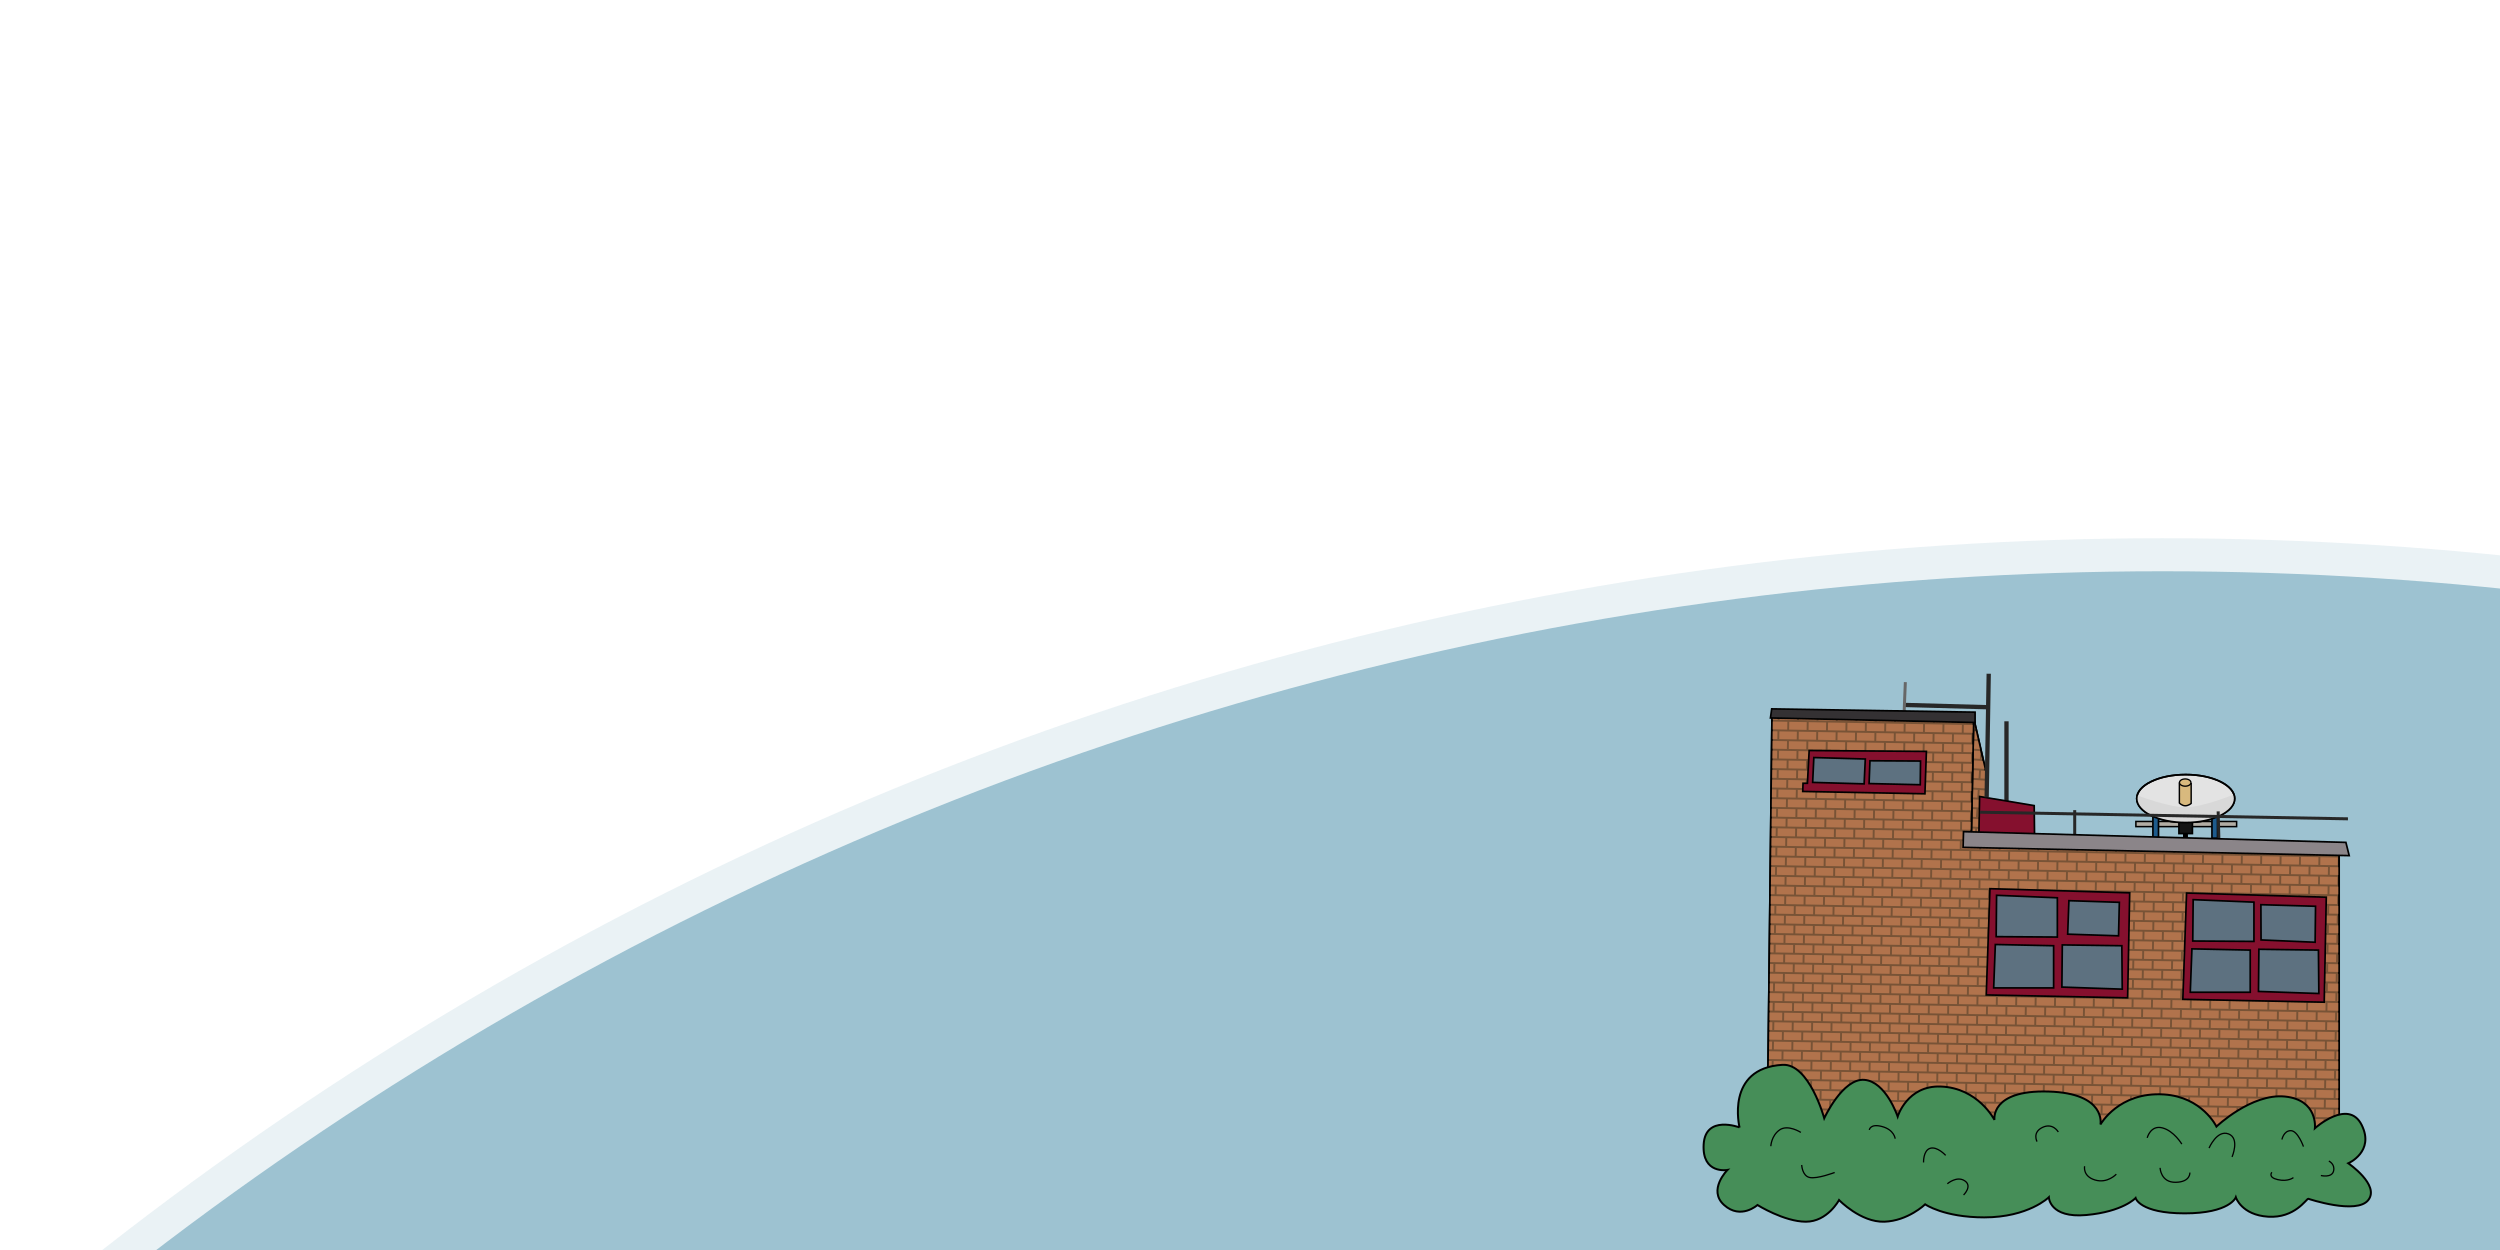 <?xml version="1.0" encoding="UTF-8" standalone="no"?>
<!-- Created with Inkscape (http://www.inkscape.org/) -->

<svg
   width="4096"
   height="2048"
   viewBox="0 0 1083.733 541.867"
   version="1.1"
   id="svg1"
   xml:space="preserve"
   inkscape:version="1.3.2 (091e20e, 2023-11-25, custom)"
   sodipodi:docname="EARS_web Banner.svg"
   xmlns:inkscape="http://www.inkscape.org/namespaces/inkscape"
   xmlns:sodipodi="http://sodipodi.sourceforge.net/DTD/sodipodi-0.dtd"
   xmlns:xlink="http://www.w3.org/1999/xlink"
   xmlns="http://www.w3.org/2000/svg"
   xmlns:svg="http://www.w3.org/2000/svg"><sodipodi:namedview
     id="namedview1"
     pagecolor="#1d1722"
     bordercolor="#666666"
     borderopacity="1.0"
     inkscape:showpageshadow="2"
     inkscape:pageopacity="0.0"
     inkscape:pagecheckerboard="0"
     inkscape:deskcolor="#d1d1d1"
     inkscape:document-units="mm"
     showguides="false"
     inkscape:zoom="0.18284757"
     inkscape:cx="1815.72"
     inkscape:cy="1457.4981"
     inkscape:window-width="1920"
     inkscape:window-height="1017"
     inkscape:window-x="-8"
     inkscape:window-y="-8"
     inkscape:window-maximized="1"
     inkscape:current-layer="layer1" /><defs
     id="defs1"><pattern
       inkscape:collect="always"
       xlink:href="#Bricks"
       id="pattern19"
       patternTransform="matrix(0.03,0.002,-0.002,0.03,0,0)"
       x="0"
       y="0"
       preserveAspectRatio="none" /><pattern
       inkscape:collect="always"
       xlink:href="#Bricks"
       id="pattern18"
       patternTransform="matrix(0.03,5.2357218e-4,-5.2357218e-4,0.03,0,0)"
       x="0"
       y="0"
       preserveAspectRatio="none" /><pattern
       patternUnits="userSpaceOnUse"
       width="100"
       height="100"
       id="Bricks"
       style="fill:#b1734c"
       patternTransform="scale(0.25,0.25)"
       inkscape:collect="always"
       inkscape:label="Bricks"
       inkscape:isstock="true"><g
         id="g13367"><rect
           style="fill:none;stroke:none;stroke-width:0"
           id="rect13349"
           width="100"
           height="100"
           x="0"
           y="0" /><rect
           style="fill-opacity:1;stroke-width:0"
           id="rect13351"
           width="40"
           height="40"
           x="0"
           y="60" /><rect
           style="fill-opacity:1;stroke-width:0"
           id="rect13353"
           width="90"
           height="40"
           x="0"
           y="10" /><rect
           style="fill-opacity:1;stroke-width:0"
           id="rect13355"
           width="50"
           height="40"
           x="50"
           y="60" /></g></pattern></defs><g
     inkscape:label="Layer 1"
     inkscape:groupmode="layer"
     id="layer1"><circle
       style="fill:#9dc2d1;fill-opacity:0.216;stroke:none;stroke-width:0.571"
       id="circle42"
       cx="937.467"
       cy="1680.111"
       r="1446.793" /><circle
       style="fill:#9dc2d1;fill-opacity:1;stroke:none;stroke-width:0.565"
       id="path42"
       cx="937.467"
       cy="1680.111"
       r="1432.473" /><g
       id="g1"
       transform="matrix(1.411,0,0,1.411,732.553,111.18)"><g
         id="layer2"
         inkscape:label="Layer 2" /><g
         inkscape:label="Layer 1"
         id="layer1-6"
         style="display:inline"><g
           id="g31"
           transform="matrix(1.986,0,0,1.986,-217.952,-302.989)"
           inkscape:export-filename="TillyVector.png"
           inkscape:export-xdpi="200"
           inkscape:export-ydpi="200"><path
             style="fill:#7a5437;fill-opacity:1;stroke:#000000;stroke-width:0.265px;stroke-linecap:butt;stroke-linejoin:miter;stroke-opacity:1"
             d="m 153.671,224.08 2.046,8.889 -0.32,9.72 h -2.75 l -1.791,-11.063 z"
             id="path15" /><path
             style="display:inline;fill:url(#pattern19);fill-opacity:1;stroke:#000000;stroke-width:0.265px;stroke-linecap:butt;stroke-linejoin:miter;stroke-opacity:1"
             d="m 153.671,224.08 2.046,8.889 -0.32,9.72 h -2.75 l -1.791,-11.063 z"
             id="path19" /><path
             style="fill:none;stroke:#272727;stroke-width:0.665;stroke-linecap:butt;stroke-linejoin:miter;stroke-dasharray:none;stroke-opacity:1"
             d="m 156.097,222.298 -13.204,-0.362"
             id="path22" /><path
             style="fill:none;stroke:#676767;stroke-width:0.465;stroke-linecap:butt;stroke-linejoin:miter;stroke-dasharray:none;stroke-opacity:1"
             d="m 143.074,218.409 -0.271,6.692"
             id="path23" /><path
             style="opacity:1;fill:#785336;fill-opacity:1;stroke:#000000;stroke-width:0.265px;stroke-linecap:butt;stroke-linejoin:miter;stroke-opacity:1"
             d="m 122.445,223.23 -0.853,75.295 88.592,-0.857 v -53.846 l -56.915,-0.767 0.384,-18.801 z"
             id="path18"
             sodipodi:nodetypes="ccccccc" /><rect
             style="opacity:1;fill:#b2ada4;fill-opacity:1;stroke:#000000;stroke-width:0.237;stroke-dasharray:none;stroke-opacity:1"
             id="rect27"
             width="15.583"
             height="0.796"
             x="178.738"
             y="239.965" /><path
             style="opacity:1;fill:url(#pattern18);fill-opacity:1;stroke:#000000;stroke-width:0.265px;stroke-linecap:butt;stroke-linejoin:miter;stroke-opacity:1"
             d="m 122.445,223.23 -0.85,75.294 88.589,-0.857 v -53.846 l -56.915,-0.767 0.384,-18.801 z"
             id="path1"
             sodipodi:nodetypes="ccccccc" /><path
             style="opacity:1;fill:#85102e;fill-opacity:1;stroke:#000000;stroke-width:0.265px;stroke-linecap:butt;stroke-linejoin:miter;stroke-opacity:1"
             d="m 128.197,228.99 -0.271,5.065 h -0.678 l -0.045,1.266 18.902,0.362 0.226,-6.557 z"
             id="path2" /><path
             style="fill:#5d7180;fill-opacity:1;stroke:#000000;stroke-width:0.265px;stroke-linecap:butt;stroke-linejoin:miter;stroke-opacity:1"
             d="m 128.92,230.076 -0.181,3.844 7.959,0.226 0.181,-3.844 z"
             id="path3" /><path
             style="fill:#5d7180;fill-opacity:1;stroke:#000000;stroke-width:0.265px;stroke-linecap:butt;stroke-linejoin:miter;stroke-opacity:1"
             d="m 137.602,230.573 -0.136,3.527 7.913,0.181 0.045,-3.663 z"
             id="path4"
             sodipodi:nodetypes="ccccc" /><path
             style="fill:#85102e;fill-opacity:1;stroke:#000000;stroke-width:0.265px;stroke-linecap:butt;stroke-linejoin:miter;stroke-opacity:1"
             d="m 156.165,250.363 -0.576,16.435 21.871,0.448 0.32,-16.243 z"
             id="path5" /><path
             style="fill:#5d7180;fill-opacity:1;stroke:#000000;stroke-width:0.265px;stroke-linecap:butt;stroke-linejoin:miter;stroke-opacity:1"
             d="m 166.589,251.77 v 6.075 l -9.465,-0.064 0.064,-6.395 z"
             id="path6" /><path
             style="fill:#5d7180;fill-opacity:1;stroke:#000000;stroke-width:0.265px;stroke-linecap:butt;stroke-linejoin:miter;stroke-opacity:1"
             d="m 168.379,252.217 -0.192,5.18 7.866,0.256 0.128,-5.18 z"
             id="path7"
             sodipodi:nodetypes="ccccc" /><path
             style="fill:#5d7180;fill-opacity:1;stroke:#000000;stroke-width:0.265px;stroke-linecap:butt;stroke-linejoin:miter;stroke-opacity:1"
             d="m 166.013,259.188 v 6.523 h -9.273 l 0.256,-6.715 z"
             id="path8" /><path
             style="fill:#5d7180;fill-opacity:1;stroke:#000000;stroke-width:0.265px;stroke-linecap:butt;stroke-linejoin:miter;stroke-opacity:1"
             d="m 167.356,259.06 -0.064,6.523 9.337,0.32 -0.064,-6.715 z"
             id="path9" /><path
             style="display:inline;fill:#85102e;fill-opacity:1;stroke:#000000;stroke-width:0.265px;stroke-linecap:butt;stroke-linejoin:miter;stroke-opacity:1"
             d="m 186.577,251.038 -0.576,16.435 21.871,0.448 0.32,-16.243 z"
             id="path5-5" /><path
             style="display:inline;fill:#5d7180;fill-opacity:1;stroke:#000000;stroke-width:0.265px;stroke-linecap:butt;stroke-linejoin:miter;stroke-opacity:1"
             d="m 197.001,252.445 v 6.075 l -9.465,-0.064 0.064,-6.395 z"
             id="path6-7" /><path
             style="display:inline;fill:#5d7180;fill-opacity:1;stroke:#000000;stroke-width:0.265px;stroke-linecap:butt;stroke-linejoin:miter;stroke-opacity:1"
             d="m 198.076,252.839 0.026,5.451 8.363,0.357 0.064,-5.564 z"
             id="path7-8"
             sodipodi:nodetypes="ccccc" /><path
             style="display:inline;fill:#5d7180;fill-opacity:1;stroke:#000000;stroke-width:0.265px;stroke-linecap:butt;stroke-linejoin:miter;stroke-opacity:1"
             d="m 196.425,259.863 v 6.523 h -9.273 l 0.256,-6.715 z"
             id="path8-1" /><path
             style="display:inline;fill:#5d7180;fill-opacity:1;stroke:#000000;stroke-width:0.265px;stroke-linecap:butt;stroke-linejoin:miter;stroke-opacity:1"
             d="m 197.768,259.735 -0.064,6.523 9.337,0.32 -0.064,-6.715 z"
             id="path9-8" /><path
             style="fill:none;stroke:#272727;stroke-width:0.665;stroke-linecap:butt;stroke-linejoin:miter;stroke-dasharray:none;stroke-opacity:1"
             d="M 158.72,237.853 V 224.468"
             id="path24" /><path
             style="fill:#85102e;fill-opacity:1;stroke:#000000;stroke-width:0.265px;stroke-linecap:butt;stroke-linejoin:miter;stroke-opacity:1"
             d="m 154.566,236.102 -0.128,6.587 8.633,0.32 -0.064,-5.5 z"
             id="path20" /><ellipse
             style="opacity:1;fill:#e3e3e3;fill-opacity:1;stroke:#000000;stroke-width:0.265;stroke-dasharray:none;stroke-opacity:1"
             id="path25"
             cx="186.445"
             cy="236.422"
             rx="7.578"
             ry="3.709" /><rect
             style="opacity:1;fill:#1e5b8c;fill-opacity:1;stroke:#000000;stroke-width:0.259;stroke-dasharray:none;stroke-opacity:1"
             id="rect28"
             width="0.865"
             height="3.895"
             x="181.372"
             y="238.664" /><rect
             style="opacity:1;fill:#1e5b8c;fill-opacity:1;stroke:#000000;stroke-width:0.259;stroke-dasharray:none;stroke-opacity:1"
             id="rect29"
             width="0.865"
             height="3.895"
             x="190.506"
             y="238.664" /><path
             style="fill:none;stroke:#272727;stroke-width:0.465;stroke-linecap:butt;stroke-linejoin:miter;stroke-dasharray:none;stroke-opacity:1"
             d="m 169.275,238.213 v 4.668"
             id="path13" /><path
             style="fill:none;stroke:#000000;stroke-width:0.765;stroke-linecap:butt;stroke-linejoin:miter;stroke-dasharray:none;stroke-opacity:1"
             d="m 186.394,241.154 0.045,2.849"
             id="path30" /><rect
             style="opacity:1;fill:#141414;fill-opacity:1;stroke:#000000;stroke-width:0.265;stroke-dasharray:none;stroke-opacity:1"
             id="rect30"
             width="2.08"
             height="2.035"
             x="185.399"
             y="239.798" /><path
             style="fill:#d8d8d8;fill-opacity:1;stroke:none;stroke-width:0.265px;stroke-linecap:butt;stroke-linejoin:miter;stroke-opacity:1"
             d="m 178.931,235.91 c 0,0 4.771,1.854 7.47,1.854 2.698,0 7.402,-1.939 7.402,-1.939 l 0.221,0.5 -0.224,1.023 -0.831,1.055 -1.087,0.671 -2.334,0.767 -1.567,0.192 -2.206,0.128 -1.95,-0.288 -1.631,-0.352 -1.855,-0.927 -1.183,-1.151 -0.352,-0.959 z"
             id="path31"
             sodipodi:nodetypes="cscccccccccccccc" /><path
             style="fill:#343133;fill-opacity:1;stroke:#000000;stroke-width:0.265px;stroke-linecap:butt;stroke-linejoin:miter;stroke-opacity:1"
             d="m 122.4,222.545 -0.192,1.407 31.655,0.703 v -1.599 z"
             id="path14"
             sodipodi:nodetypes="ccccc" /><path
             style="fill:none;stroke:#272727;stroke-width:0.665;stroke-linecap:butt;stroke-linejoin:miter;stroke-dasharray:none;stroke-opacity:1"
             d="m 155.653,236.23 0.32,-19.121"
             id="path21" /><path
             style="fill:#d8b97e;fill-opacity:1;stroke:#000000;stroke-width:0.226px;stroke-linecap:butt;stroke-linejoin:miter;stroke-opacity:1"
             d="m 185.466,233.946 v 3.161 c 0,0 0.4,0.431 0.912,0.431 0.512,0 0.912,-0.367 0.912,-0.367 v -3.161"
             id="path27"
             sodipodi:nodetypes="ccscc" /><ellipse
             style="opacity:1;fill:#d8b97e;fill-opacity:1;stroke:#000000;stroke-width:0.205;stroke-dasharray:none;stroke-opacity:1"
             id="path26"
             ry="0.561"
             rx="0.889"
             cy="233.946"
             cx="186.369" /><ellipse
             style="opacity:1;fill:none;fill-opacity:1;stroke:#000000;stroke-width:0.265;stroke-dasharray:none;stroke-opacity:1"
             id="ellipse31"
             cx="186.445"
             cy="236.422"
             rx="7.578"
             ry="3.709" /><path
             style="fill:none;stroke:#272727;stroke-width:0.465;stroke-linecap:butt;stroke-linejoin:miter;stroke-dasharray:none;stroke-opacity:1"
             d="m 191.465,238.404 0.128,4.924"
             id="path12" /><path
             style="fill:#8b8589;fill-opacity:1;stroke:#000000;stroke-width:0.265px;stroke-linecap:butt;stroke-linejoin:miter;stroke-opacity:1"
             d="m 152.072,241.538 -0.064,2.43 59.729,1.279 -0.512,-2.046 z"
             id="path10"
             sodipodi:nodetypes="ccccc" /><path
             style="fill:none;stroke:#272727;stroke-width:0.465;stroke-linecap:butt;stroke-linejoin:miter;stroke-dasharray:none;stroke-opacity:1"
             d="m 154.63,238.532 56.915,1.023"
             id="path11" /></g></g></g><path
       style="fill:#468e58;fill-opacity:1;stroke:#000000;stroke-width:0.865;stroke-linecap:butt;stroke-linejoin:miter;stroke-dasharray:none;stroke-opacity:1"
       d="m 754.076,488.73 c 0,0 -6.331,-25.685 18.63,-27.132 11.579,-0.671 18.088,23.152 18.088,23.152 0,0 7.959,-17.364 17.364,-16.641 9.406,0.724 14.47,15.917 14.47,15.917 0,0 4.126,-13.546 18.63,-13.023 16.272,0.587 23.333,14.47 23.333,14.47 0,0 -1.99,-13.023 23.333,-12.3 25.323,0.724 22.61,14.289 22.61,14.289 0,0 7.95,-14.257 27.493,-13.023 16.632,1.05 22.791,13.928 22.791,13.928 0,0 15.194,-14.47 29.664,-13.023 14.47,1.447 13.023,13.747 13.023,13.747 0,0 14.47,-13.023 20.258,-1.447 5.788,11.576 -5.788,16.641 -5.788,16.641 0,0 13.747,9.406 8.682,15.917 -5.065,6.512 -26.046,-0.543 -26.046,-0.543 -0.791,0.003 -5.788,8.501 -17.364,7.778 -11.576,-0.724 -14.024,-8.388 -14.024,-8.388 0,0 -2.616,6.941 -22.151,6.941 -19.535,0 -21.314,-6.632 -21.314,-6.632 0,0 -5.456,5.908 -21.373,7.355 -15.917,1.447 -16.231,-7.695 -16.231,-7.695 0,0 -8.84,8.711 -27.995,8.715 -17.499,0.003 -25.615,-5.653 -25.615,-5.653 0,0 -7.447,7.184 -17.704,7.527 -10.226,0.343 -19.622,-9.394 -19.622,-9.394 0,0 -4.977,9.394 -14.382,9.394 -9.406,0 -20.982,-7.235 -20.982,-7.235 0,0 -7.235,6.512 -14.47,0 -7.235,-6.512 1.447,-15.194 1.447,-15.194 0,0 -11.034,1.99 -10.31,-11.034 0.724,-13.023 15.555,-7.416 15.555,-7.416 z"
       id="path16"
       sodipodi:nodetypes="cscscscscscscscscscscscscscscscsc" /><path
       style="fill:none;stroke:#000000;stroke-width:0.565;stroke-linecap:butt;stroke-linejoin:miter;stroke-dasharray:none;stroke-opacity:1"
       d="m 767.642,496.869 c 0,0 0.181,-4.522 3.798,-7.054 3.618,-2.532 9.225,1.085 9.225,1.085"
       id="path17" /><path
       style="fill:none;stroke:#000000;stroke-width:0.565;stroke-linecap:butt;stroke-linejoin:miter;stroke-dasharray:none;stroke-opacity:1"
       d="m 781.027,505.009 c 0,0 0.181,4.703 3.437,5.426 3.256,0.724 10.853,-2.171 10.853,-2.171"
       id="path28" /><path
       style="fill:none;stroke:#000000;stroke-width:0.565;stroke-linecap:butt;stroke-linejoin:miter;stroke-dasharray:none;stroke-opacity:1"
       d="m 810.329,489.815 c 0,0 0.362,-2.894 5.607,-1.447 5.245,1.447 5.607,5.245 5.607,5.245"
       id="path29" /><path
       style="fill:none;stroke:#000000;stroke-width:0.565;stroke-linecap:butt;stroke-linejoin:miter;stroke-dasharray:none;stroke-opacity:1"
       d="m 843.429,500.848 c 0,0 -3.618,-3.979 -6.692,-3.075 -3.075,0.904 -2.894,6.15 -2.894,6.15"
       id="path32" /><path
       style="fill:none;stroke:#000000;stroke-width:0.565;stroke-linecap:butt;stroke-linejoin:miter;stroke-dasharray:none;stroke-opacity:1"
       d="m 844.161,513.16 c 0,0 4.093,-3.581 7.546,-1.279 3.453,2.302 -0.512,6.139 -0.512,6.139"
       id="path33" /><path
       style="fill:none;stroke:#000000;stroke-width:0.565;stroke-linecap:butt;stroke-linejoin:miter;stroke-dasharray:none;stroke-opacity:1"
       d="m 883.041,494.879 c 0,0 -2.171,-3.979 2.351,-6.15 4.522,-2.171 6.873,1.99 6.873,1.99"
       id="path34" /><path
       style="fill:none;stroke:#000000;stroke-width:0.565;stroke-linecap:butt;stroke-linejoin:miter;stroke-dasharray:none;stroke-opacity:1"
       d="m 903.661,505.551 c 0,0 -0.904,4.341 4.522,5.969 5.426,1.628 9.225,-2.532 9.225,-2.532"
       id="path35" /><path
       style="fill:none;stroke:#000000;stroke-width:0.565;stroke-linecap:butt;stroke-linejoin:miter;stroke-dasharray:none;stroke-opacity:1"
       d="m 930.793,493.252 c 0,0 1.447,-5.607 6.512,-4.341 5.065,1.266 8.501,7.054 8.501,7.054"
       id="path36" /><path
       style="fill:none;stroke:#000000;stroke-width:0.565;stroke-linecap:butt;stroke-linejoin:miter;stroke-dasharray:none;stroke-opacity:1"
       d="m 936.376,506.253 c 0,0 0.256,6.395 6.779,6.267 6.523,-0.128 6.139,-4.221 6.139,-4.221"
       id="path37" /><path
       style="fill:none;stroke:#000000;stroke-width:0.565;stroke-linecap:butt;stroke-linejoin:miter;stroke-dasharray:none;stroke-opacity:1"
       d="m 957.607,497.684 c 0,0 3.453,-8.058 8.441,-6.139 4.988,1.918 1.535,9.976 1.535,9.976"
       id="path38" /><path
       style="fill:none;stroke:#000000;stroke-width:0.565;stroke-linecap:butt;stroke-linejoin:miter;stroke-dasharray:none;stroke-opacity:1"
       d="m 989.199,493.975 c 0,0 0.767,-3.837 3.837,-3.837 3.07,0 5.5,6.907 5.5,6.907"
       id="path39" /><path
       style="fill:none;stroke:#000000;stroke-width:0.565;stroke-linecap:butt;stroke-linejoin:miter;stroke-dasharray:none;stroke-opacity:1"
       d="m 984.85,508.172 c 0,0 -1.918,2.174 2.558,3.197 4.476,1.023 6.779,-0.895 6.779,-0.895"
       id="path40" /><path
       style="fill:none;stroke:#000000;stroke-width:0.565;stroke-linecap:butt;stroke-linejoin:miter;stroke-dasharray:none;stroke-opacity:1"
       d="m 1009.534,503.311 c 0,0 2.814,1.279 2.046,4.349 -0.767,3.07 -5.5,1.918 -5.5,1.918"
       id="path41" /><g id="ears_logo_sep"><path
       style="fill:#ffffff;fill-opacity:1;stroke-width:0.861"
       d="m 109.427,272.992 c -2.447,-1.492 -2.56,-5.117 -0.218,-6.96 2.642,-2.078 6.603,0.004 6.603,3.471 0,3.157 -3.655,5.154 -6.385,3.489 z m 75.624,0.301 c -1.971,-0.797 -2.93,-3.476 -1.999,-5.581 1.821,-4.116 7.941,-2.746 7.941,1.777 0,2.967 -3.102,4.953 -5.942,3.804 z m 105.301,-0.301 c -3.021,-1.842 -2.305,-6.61 1.148,-7.645 3.314,-0.993 6.359,2.922 4.748,6.105 -0.987,1.951 -3.952,2.725 -5.896,1.539 z m 59.864,0.01 c -2.948,-2 -2.489,-6.052 0.842,-7.433 4.07,-1.687 7.375,3.422 4.35,6.723 -1.28,1.397 -3.693,1.727 -5.192,0.71 z m 35.887,0.046 c -1.171,-0.725 -2.159,-2.856 -1.943,-4.188 0.829,-5.107 8.251,-4.589 8.251,0.576 0,3.295 -3.545,5.325 -6.309,3.612 z m 25.069,-0.056 c -3.178,-1.937 -2.158,-7.032 1.547,-7.727 2.586,-0.485 5.405,2.256 4.884,4.751 -0.626,3.004 -3.901,4.519 -6.431,2.976 z m 26.168,0.305 c -3.513,-1.453 -2.999,-6.817 0.762,-7.943 4.415,-1.323 7.199,5.228 3.246,7.638 -1.003,0.612 -2.914,0.757 -4.008,0.305 z m -237.414,-1.203 c -0.07,-0.07 -0.126,-1.333 -0.126,-2.808 v -2.682 h 19.44 19.44 l -0.087,2.737 -0.087,2.737 -19.226,0.071 c -10.574,0.039 -19.283,0.014 -19.352,-0.056 z m 103.997,-2.682 v -2.808 h 19.276 19.276 v 2.808 2.808 H 323.199 303.922 Z m 98.507,-12.699 c -6.356,-0.877 -9.038,-1.505 -13.053,-3.053 -3.12,-1.203 -7.741,-3.703 -7.74,-4.187 8.1e-4,-0.307 5.408,-14.184 5.603,-14.378 0.05,-0.05 0.717,0.331 1.483,0.848 18.794,12.684 41.788,6.28 41.788,-11.638 0,-10.479 -5.161,-15.631 -24.285,-24.242 -18.49,-8.325 -25.006,-17.03 -24.952,-33.333 0.073,-22.268 20.084,-34.486 47.416,-28.953 5.071,1.027 11.839,4.026 11.839,5.246 0,0.403 -4.207,13.057 -4.437,13.347 -0.05,0.062 -1.291,-0.506 -2.759,-1.262 -19.8,-10.203 -36.872,-4.282 -36.136,12.532 0.425,9.705 3.073,12.363 21.325,21.405 23.125,11.455 28.301,18.405 27.693,37.18 -0.637,19.666 -20.744,33.668 -43.782,30.488 z m -325.372,-1.846 c -0.112,-0.112 -0.204,-26.341 -0.204,-58.286 v -58.082 h 34.758 34.758 v 7.134 7.134 H 119.657 92.944 v 16.241 16.241 h 19.125 19.125 v 6.678 6.678 H 112.068 92.944 v 20.946 20.946 h 26.264 26.264 l -0.081,7.21 -0.081,7.21 -34.023,0.077 c -18.713,0.042 -34.115,-0.015 -34.227,-0.126 z m 86.313,-0.162 c 0,-0.205 10.543,-26.777 23.429,-59.048 l 23.429,-58.676 2.146,0.007 2.146,0.007 1.417,3.864 c 0.779,2.125 2.536,6.869 3.904,10.542 1.368,3.673 3.137,8.454 3.932,10.625 0.795,2.171 7.145,19.314 14.112,38.098 17.375,46.848 19.946,53.801 20.118,54.414 0.178,0.635 -16.997,0.843 -17.388,0.21 -0.109,-0.176 -1.936,-5.675 -4.06,-12.219 l -3.862,-11.898 h -21.656 -21.656 l -2.391,6.83 c -1.315,3.757 -3.241,9.221 -4.281,12.143 l -1.89,5.312 -8.726,0.081 c -6.735,0.062 -8.726,-0.004 -8.726,-0.292 z m 64.571,-36.466 c -0.085,-0.221 -0.497,-1.484 -0.916,-2.808 -0.419,-1.324 -1.47,-4.593 -2.334,-7.264 -0.864,-2.671 -2.228,-6.906 -3.031,-9.411 -0.803,-2.504 -3.199,-9.949 -5.323,-16.544 -2.125,-6.595 -4,-12.503 -4.166,-13.129 -0.371,-1.396 -0.611,-1.431 -1.063,-0.152 -0.339,0.959 -7.725,22.005 -11.906,33.924 -1.142,3.256 -2.792,7.969 -3.666,10.473 -0.874,2.504 -1.653,4.724 -1.731,4.933 -0.112,0.301 3.428,0.379 17.075,0.379 14.144,0 17.189,-0.072 17.063,-0.401 z m 54.326,36.627 c -0.111,-0.111 -0.202,-26.323 -0.202,-58.248 v -58.046 l 4.174,-0.202 c 2.296,-0.111 6.496,-0.352 9.335,-0.535 21.538,-1.388 34.852,0.335 43.636,5.649 21.055,12.736 16.92,49.048 -6.508,57.152 -1.22,0.422 -2.262,0.808 -2.315,0.857 -0.054,0.05 0.853,1.572 2.015,3.382 4.038,6.294 31.094,49.437 31.243,49.818 0.119,0.305 -1.699,0.368 -8.89,0.304 l -9.039,-0.081 -2.262,-3.643 c -1.244,-2.004 -7.258,-11.703 -13.363,-21.553 -6.106,-9.851 -12.034,-19.413 -13.173,-21.25 l -2.072,-3.339 -8.371,-0.455 c -4.604,-0.25 -8.428,-0.398 -8.497,-0.329 -0.069,0.07 -0.126,11.51 -0.126,25.424 v 25.297 h -7.69 c -4.23,0 -7.781,-0.091 -7.893,-0.202 z m 37.67,-64.28 c 11.47,-2.212 16.177,-7.937 16.245,-19.757 0.06,-10.558 -4.897,-15.722 -17.234,-17.954 -3.349,-0.606 -16.47,-0.756 -19.428,-0.223 l -1.518,0.274 v 18.817 18.817 l 2.277,0.361 c 3.28,0.519 16.386,0.296 19.658,-0.335 z m -49.104,-72.258 c 0,-0.111 0.633,-2.812 1.406,-6.004 l 1.406,-5.802 -1.531,-1.319 c -5.047,-4.348 -5.24,-9.713 -0.397,-11.017 0.887,-0.239 1.37,-0.591 1.708,-1.244 l 0.471,-0.911 -8.59,-4.187 c -4.724,-2.303 -11.527,-5.598 -15.116,-7.324 -3.59,-1.725 -6.702,-3.295 -6.916,-3.487 -0.371,-0.334 11.045,-16.798 12.19,-17.58 0.273,-0.186 4.804,1.991 14.425,6.93 11.368,5.837 14.111,7.133 14.465,6.839 0.657,-0.545 5.87,-0.433 7.962,0.171 4.711,1.361 8.845,4.819 11.161,9.339 1.129,2.202 1.314,2.4 3.024,3.23 14.926,7.252 27.201,13.428 27.12,13.645 -0.056,0.15 -2.623,4.45 -5.704,9.555 l -5.602,9.282 -5.63,-2.919 c -3.097,-1.605 -6.313,-3.289 -7.148,-3.741 -5.732,-3.104 -16.582,-8.511 -16.804,-8.373 -0.149,0.092 -0.065,0.9 0.189,1.812 1.288,4.629 -4.247,7.277 -10.937,5.231 l -1.749,-0.535 -1.135,0.905 c -0.624,0.498 -1.545,1.341 -2.045,1.873 -1.425,1.514 -6.223,5.856 -6.223,5.631 z m 53.888,-9.329 c 1.834,-3.035 3.718,-6.172 4.188,-6.971 l 0.854,-1.453 -5.439,-2.723 -5.439,-2.723 -4.218,6.722 c -2.32,3.697 -4.218,6.836 -4.218,6.976 0,0.267 10.099,5.663 10.63,5.68 0.17,0.005 1.809,-2.473 3.643,-5.508 z m -43.887,-3.713 c 1.256,-1.308 1.476,-1.322 2.406,-0.145 l 0.72,0.911 -0.644,0.686 c -0.914,0.973 -0.877,1.008 1.472,1.404 6.103,1.029 7.24,-1.957 2.372,-6.231 -6.138,-5.389 -17.48,-7.25 -16.073,-2.637 0.644,2.11 3.164,4.6 3.471,3.429 0.221,-0.846 2.65,-0.254 2.65,0.646 0,0.516 -0.894,4.38 -1.423,6.154 -0.179,0.601 2.868,-1.943 5.05,-4.216 z m 31.2,-4.532 4.239,-6.781 -6.481,-3.236 c -3.565,-1.78 -6.651,-3.231 -6.859,-3.225 -0.405,0.012 -8.174,12.219 -8.234,12.937 -0.03,0.353 12.177,7.049 12.905,7.079 0.105,0.004 2.099,-3.044 4.43,-6.774 z m -16.06,-7.976 5.258,-8.367 -1.008,-1.675 c -2.619,-4.354 -7.471,-7.1 -12.482,-7.065 l -1.579,0.011 -4.857,8.845 c -2.671,4.865 -4.903,8.958 -4.958,9.096 -0.112,0.278 -0.008,0.316 2.378,0.857 3.588,0.814 8.615,3.498 10.758,5.745 0.49,0.514 0.969,0.931 1.062,0.927 0.094,-0.004 2.537,-3.773 5.428,-8.374 z M 279.147,82.684 c 1.957,-3.567 3.516,-6.517 3.466,-6.556 -0.405,-0.309 -12.681,-6.538 -12.883,-6.537 -0.216,8.61e-4 -3.379,4.773 -7.781,11.739 l -0.841,1.331 7.064,3.44 c 3.885,1.892 7.144,3.356 7.241,3.254 0.097,-0.102 1.778,-3.104 3.734,-6.671 z m -15.639,-8.996 c 1.741,-2.671 3.179,-5.044 3.196,-5.273 0.03,-0.397 -9.266,-5.488 -10.041,-5.499 -0.372,-0.005 -9.668,12.685 -9.451,12.902 0.068,0.068 2.641,1.349 5.719,2.849 l 5.596,2.726 0.908,-1.424 c 0.5,-0.783 2.332,-3.61 4.073,-6.281 z m 127.132,35.164 c -0.11,-4.285 -0.201,-10.671 -0.201,-14.192 l -8.6e-4,-6.402 -6.307,-9.562 c -10.006,-15.17 -10.752,-16.351 -10.545,-16.686 0.215,-0.347 1.988,-1.329 2.114,-1.17 0.043,0.054 1.51,2.284 3.261,4.955 1.75,2.671 5.083,7.726 7.407,11.232 l 4.224,6.375 0.08,-11.308 0.08,-11.308 h 1.359 1.359 l 0.08,11.119 0.08,11.119 7.403,-11.119 c 4.072,-6.116 7.466,-11.119 7.542,-11.119 0.112,0 0.822,0.458 2.148,1.387 0.052,0.036 -3.868,6.012 -8.711,13.279 l -8.805,13.213 0.184,13.989 0.184,13.989 h -1.366 -1.366 z M 131.811,104.823 c -0.173,-0.323 -0.314,-2.031 -0.314,-3.795 v -3.207 h -14.116 -14.116 v -1.366 -1.366 h 14.116 14.116 v -3.663 c 0,-2.015 0.141,-3.927 0.314,-4.25 0.405,-0.757 47.584,-0.942 48.209,-0.188 0.188,0.227 0.368,2.027 0.417,4.174 l 0.086,3.775 14.209,0.079 14.209,0.079 -0.093,1.287 -0.093,1.287 -14.192,0.079 -14.192,0.079 v 3.311 c 0,1.821 -0.083,3.527 -0.184,3.792 -0.317,0.827 -47.932,0.722 -48.376,-0.107 z m 45.892,-8.823 -0.087,-6.679 h -21.694 -21.694 v 6.678 6.678 l 21.781,2.8e-4 21.781,2.7e-4 z"
       id="path43"
       inkscape:label="ears_logo" /></g></g></svg>
